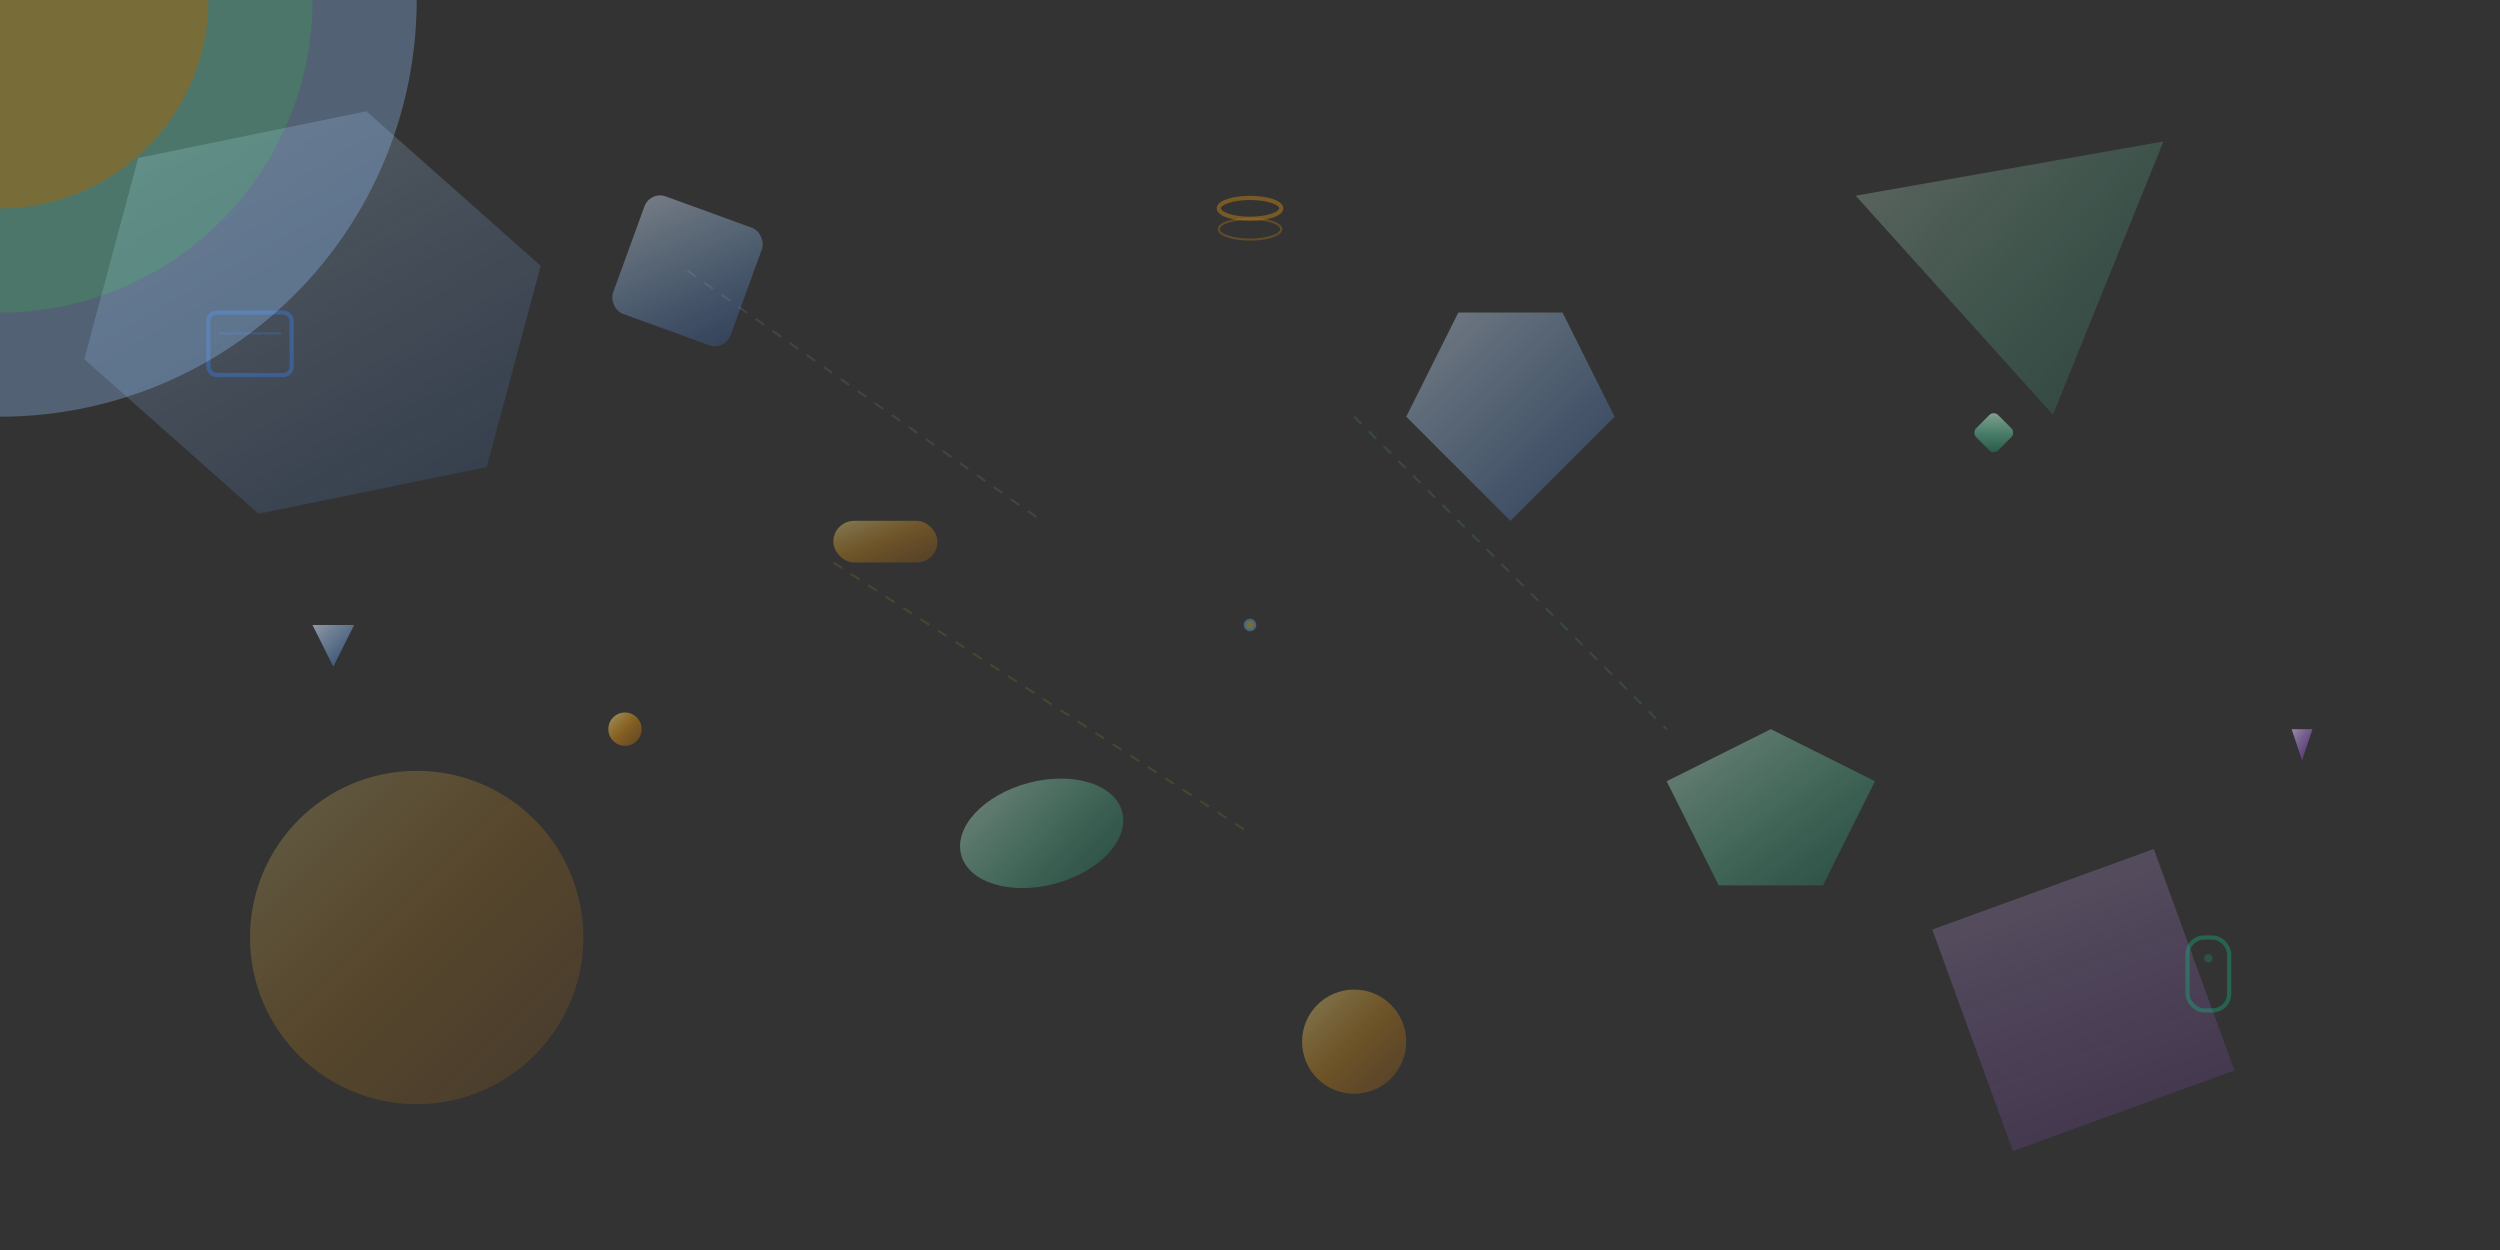 <svg width="1200" height="600" viewBox="0 0 1200 600" xmlns="http://www.w3.org/2000/svg">
  <rect x="0" y="0" width="1200" height="600" fill="#333333" stroke="none"/>
  <defs>
    <!-- Project type gradients -->
    <linearGradient id="webProjectGrad" x1="0%" y1="0%" x2="100%" y2="100%">
      <stop offset="0%" style="stop-color:#dbeafe;stop-opacity:0.8" />
      <stop offset="50%" style="stop-color:#93c5fd;stop-opacity:0.6" />
      <stop offset="100%" style="stop-color:#3b82f6;stop-opacity:0.4" />
    </linearGradient>
    
    <linearGradient id="mobileProjectGrad" x1="0%" y1="0%" x2="100%" y2="100%">
      <stop offset="0%" style="stop-color:#d1fae5;stop-opacity:0.8" />
      <stop offset="50%" style="stop-color:#6ee7b7;stop-opacity:0.6" />
      <stop offset="100%" style="stop-color:#10b981;stop-opacity:0.4" />
    </linearGradient>
    
    <linearGradient id="apiProjectGrad" x1="0%" y1="0%" x2="100%" y2="100%">
      <stop offset="0%" style="stop-color:#fde68a;stop-opacity:0.8" />
      <stop offset="50%" style="stop-color:#f59e0b;stop-opacity:0.6" />
      <stop offset="100%" style="stop-color:#d97706;stop-opacity:0.4" />
    </linearGradient>
    
    <linearGradient id="dataProjectGrad" x1="0%" y1="0%" x2="100%" y2="100%">
      <stop offset="0%" style="stop-color:#e9d5ff;stop-opacity:0.8" />
      <stop offset="50%" style="stop-color:#c084fc;stop-opacity:0.6" />
      <stop offset="100%" style="stop-color:#9333ea;stop-opacity:0.4" />
    </linearGradient>
    
    <!-- Floating glow effect -->
    <radialGradient id="floatingGlow" cx="50%" cy="50%" r="50%">
      <stop offset="0%" style="stop-color:#ffffff;stop-opacity:0.3" />
      <stop offset="70%" style="stop-color:#dbeafe;stop-opacity:0.1" />
      <stop offset="100%" style="stop-color:#3b82f6;stop-opacity:0" />
    </radialGradient>
    
    <!-- Parallax depth gradient -->
    <linearGradient id="depthGrad" x1="0%" y1="0%" x2="100%" y2="100%">
      <stop offset="0%" style="stop-color:#f8fafc;stop-opacity:0.1" />
      <stop offset="100%" style="stop-color:#e2e8f0;stop-opacity:0.05" />
    </linearGradient>
  </defs>
  
  <!-- Large background geometric shapes (far depth) -->
  <g opacity="0.3">
    <!-- Large hexagon -->
    <polygon points="150,50 250,100 250,200 150,250 50,200 50,100" 
             fill="url(#webProjectGrad)" transform="rotate(15 150 150)">
      <animateTransform attributeName="transform" type="rotate" 
                        values="15 150 150;45 150 150;15 150 150" dur="40s" repeatCount="indefinite"/>
      <animate attributeName="opacity" values="0.3;0.1;0.3" dur="25s" repeatCount="indefinite"/>
    </polygon>
    
    <!-- Large triangle -->
    <polygon points="900,80 1050,80 975,200" fill="url(#mobileProjectGrad)" transform="rotate(-10 975 140)">
      <animateTransform attributeName="transform" type="rotate" 
                        values="-10 975 140;20 975 140;-10 975 140" dur="35s" repeatCount="indefinite"/>
      <animate attributeName="opacity" values="0.3;0.15;0.3" dur="30s" repeatCount="indefinite"/>
    </polygon>
    
    <!-- Large circle -->
    <circle cx="200" cy="450" r="80" fill="url(#apiProjectGrad)">
      <animate attributeName="r" values="80;100;80" dur="30s" repeatCount="indefinite"/>
      <animate attributeName="opacity" values="0.3;0.1;0.3" dur="20s" repeatCount="indefinite"/>
    </circle>
    
    <!-- Large diamond -->
    <polygon points="1000,400 1080,480 1000,560 920,480" fill="url(#dataProjectGrad)" transform="rotate(25 1000 480)">
      <animateTransform attributeName="transform" type="rotate" 
                        values="25 1000 480;55 1000 480;25 1000 480" dur="45s" repeatCount="indefinite"/>
      <animate attributeName="opacity" values="0.3;0.1;0.3" dur="35s" repeatCount="indefinite"/>
    </polygon>
  </g>
  
  <!-- Medium floating shapes (mid depth) -->
  <g opacity="0.5">
    <!-- Web development shapes -->
    <rect x="300" y="100" width="60" height="60" fill="url(#webProjectGrad)" rx="8" transform="rotate(20 330 130)">
      <animateTransform attributeName="transform" type="rotate" 
                        values="20 330 130;50 330 130;20 330 130" dur="20s" repeatCount="indefinite"/>
      <animate attributeName="y" values="100;80;100" dur="12s" repeatCount="indefinite"/>
    </rect>
    
    <polygon points="700,150 750,150 775,200 725,250 675,200" fill="url(#webProjectGrad)">
      <animate attributeName="transform" values="translate(0,0);translate(0,-20);translate(0,0)" dur="15s" repeatCount="indefinite"/>
      <animate attributeName="opacity" values="0.5;0.7;0.5" dur="8s" repeatCount="indefinite"/>
    </polygon>
    
    <!-- Mobile development shapes -->
    <ellipse cx="500" cy="400" rx="40" ry="25" fill="url(#mobileProjectGrad)" transform="rotate(-15 500 400)">
      <animateTransform attributeName="transform" type="rotate" 
                        values="-15 500 400;15 500 400;-15 500 400" dur="18s" repeatCount="indefinite"/>
      <animate attributeName="cy" values="400;380;400" dur="10s" repeatCount="indefinite"/>
    </ellipse>
    
    <polygon points="850,350 900,375 875,425 825,425 800,375" fill="url(#mobileProjectGrad)">
      <animate attributeName="transform" values="translate(0,0);translate(0,-15);translate(0,0)" dur="14s" repeatCount="indefinite"/>
      <animate attributeName="opacity" values="0.5;0.8;0.5" dur="9s" repeatCount="indefinite"/>
    </polygon>
    
    <!-- API/Backend shapes -->
    <rect x="400" y="250" width="50" height="20" fill="url(#apiProjectGrad)" rx="10">
      <animate attributeName="y" values="250;230;250" dur="16s" repeatCount="indefinite"/>
      <animate attributeName="opacity" values="0.5;0.7;0.5" dur="11s" repeatCount="indefinite"/>
    </rect>
    
    <circle cx="650" cy="500" r="25" fill="url(#apiProjectGrad)">
      <animate attributeName="r" values="25;35;25" dur="13s" repeatCount="indefinite"/>
      <animate attributeName="cy" values="500;480;500" dur="17s" repeatCount="indefinite"/>
    </circle>
  </g>
  
  <!-- Small detail shapes (near depth) -->
  <g opacity="0.7">
    <!-- Code symbols -->
    <polygon points="150,300 170,300 160,320" fill="url(#webProjectGrad)">
      <animate attributeName="transform" values="translate(0,0);translate(0,-10);translate(0,0)" dur="8s" repeatCount="indefinite"/>
      <animate attributeName="opacity" values="0.7;0.4;0.7" dur="5s" repeatCount="indefinite"/>
    </polygon>
    
    <rect x="950" y="200" width="15" height="15" fill="url(#mobileProjectGrad)" rx="3" transform="rotate(45 957 207)">
      <animateTransform attributeName="transform" type="rotate" 
                        values="45 957 207;90 957 207;45 957 207" dur="12s" repeatCount="indefinite"/>
      <animate attributeName="opacity" values="0.7;0.3;0.7" dur="6s" repeatCount="indefinite"/>
    </rect>
    
    <circle cx="300" cy="350" r="8" fill="url(#apiProjectGrad)">
      <animate attributeName="r" values="8;12;8" dur="7s" repeatCount="indefinite"/>
      <animate attributeName="opacity" values="0.7;0.4;0.7" dur="4s" repeatCount="indefinite"/>
    </circle>
    
    <polygon points="1100,350 1110,350 1105,365" fill="url(#dataProjectGrad)">
      <animate attributeName="transform" values="translate(0,0);translate(0,-8);translate(0,0)" dur="9s" repeatCount="indefinite"/>
      <animate attributeName="opacity" values="0.7;0.4;0.7" dur="6s" repeatCount="indefinite"/>
    </polygon>
  </g>
  
  <!-- Floating tech icons (abstract) -->
  <g opacity="0.6">
    <!-- Browser window representation -->
    <rect x="100" y="150" width="40" height="30" fill="none" stroke="rgba(59, 130, 246, 0.6)" stroke-width="2" rx="4">
      <animate attributeName="y" values="150;130;150" dur="12s" repeatCount="indefinite"/>
      <animate attributeName="stroke-opacity" values="0.6;0.3;0.6" dur="8s" repeatCount="indefinite"/>
    </rect>
    <line x1="105" y1="160" x2="135" y2="160" stroke="rgba(59, 130, 246, 0.4)" stroke-width="1">
      <animate attributeName="stroke-opacity" values="0.4;0.2;0.4" dur="8s" repeatCount="indefinite"/>
    </line>
    
    <!-- Mobile device representation -->
    <rect x="1050" y="450" width="20" height="35" fill="none" stroke="rgba(16, 185, 129, 0.6)" stroke-width="2" rx="8">
      <animate attributeName="y" values="450;430;450" dur="14s" repeatCount="indefinite"/>
      <animate attributeName="stroke-opacity" values="0.6;0.3;0.6" dur="10s" repeatCount="indefinite"/>
    </rect>
    <circle cx="1060" cy="460" r="2" fill="rgba(16, 185, 129, 0.4)">
      <animate attributeName="fill-opacity" values="0.4;0.2;0.4" dur="10s" repeatCount="indefinite"/>
    </circle>
    
    <!-- Database representation -->
    <ellipse cx="600" cy="100" rx="15" ry="5" fill="none" stroke="rgba(245, 158, 11, 0.6)" stroke-width="2">
      <animate attributeName="cy" values="100;80;100" dur="16s" repeatCount="indefinite"/>
      <animate attributeName="stroke-opacity" values="0.6;0.3;0.6" dur="12s" repeatCount="indefinite"/>
    </ellipse>
    <ellipse cx="600" cy="110" rx="15" ry="5" fill="none" stroke="rgba(245, 158, 11, 0.4)" stroke-width="1">
      <animate attributeName="stroke-opacity" values="0.4;0.2;0.4" dur="12s" repeatCount="indefinite"/>
    </ellipse>
  </g>
  
  <!-- Connecting lines (project relationships) -->
  <g opacity="0.3" stroke-dasharray="5,5">
    <line x1="330" y1="130" x2="500" y2="250" stroke="rgba(147, 197, 253, 0.4)" stroke-width="1">
      <animate attributeName="stroke-dashoffset" values="0;10;0" dur="6s" repeatCount="indefinite"/>
    </line>
    <line x1="650" y1="200" x2="800" y2="350" stroke="rgba(110, 231, 183, 0.4)" stroke-width="1">
      <animate attributeName="stroke-dashoffset" values="0;10;0" dur="8s" repeatCount="indefinite"/>
    </line>
    <line x1="400" y1="270" x2="600" y2="400" stroke="rgba(251, 191, 36, 0.4)" stroke-width="1">
      <animate attributeName="stroke-dashoffset" values="0;10;0" dur="7s" repeatCount="indefinite"/>
    </line>
  </g>
  
  <!-- Orbital motion elements -->
  <g opacity="0.4">
    <circle cx="600" cy="300" r="3" fill="rgba(147, 197, 253, 0.8)">
      <animateTransform attributeName="transform" type="rotate" 
                        values="0 600 300;360 600 300" dur="30s" repeatCount="indefinite"/>
      <animateMotion dur="30s" repeatCount="indefinite">
        <path d="M 0,0 m -200,0 a 200,200 0 1,1 400,0 a 200,200 0 1,1 -400,0"/>
      </animateMotion>
    </circle>
    
    <circle cx="600" cy="300" r="2" fill="rgba(110, 231, 183, 0.8)">
      <animateTransform attributeName="transform" type="rotate" 
                        values="120 600 300;480 600 300" dur="30s" repeatCount="indefinite"/>
      <animateMotion dur="30s" repeatCount="indefinite">
        <path d="M 0,0 m -150,0 a 150,150 0 1,0 300,0 a 150,150 0 1,0 -300,0"/>
      </animateMotion>
    </circle>
    
    <circle cx="600" cy="300" r="1.5" fill="rgba(251, 191, 36, 0.8)">
      <animateTransform attributeName="transform" type="rotate" 
                        values="240 600 300;600 600 300" dur="30s" repeatCount="indefinite"/>
      <animateMotion dur="30s" repeatCount="indefinite">
        <path d="M 0,0 m -100,0 a 100,100 0 1,1 200,0 a 100,100 0 1,1 -200,0"/>
      </animateMotion>
    </circle>
  </g>
</svg>